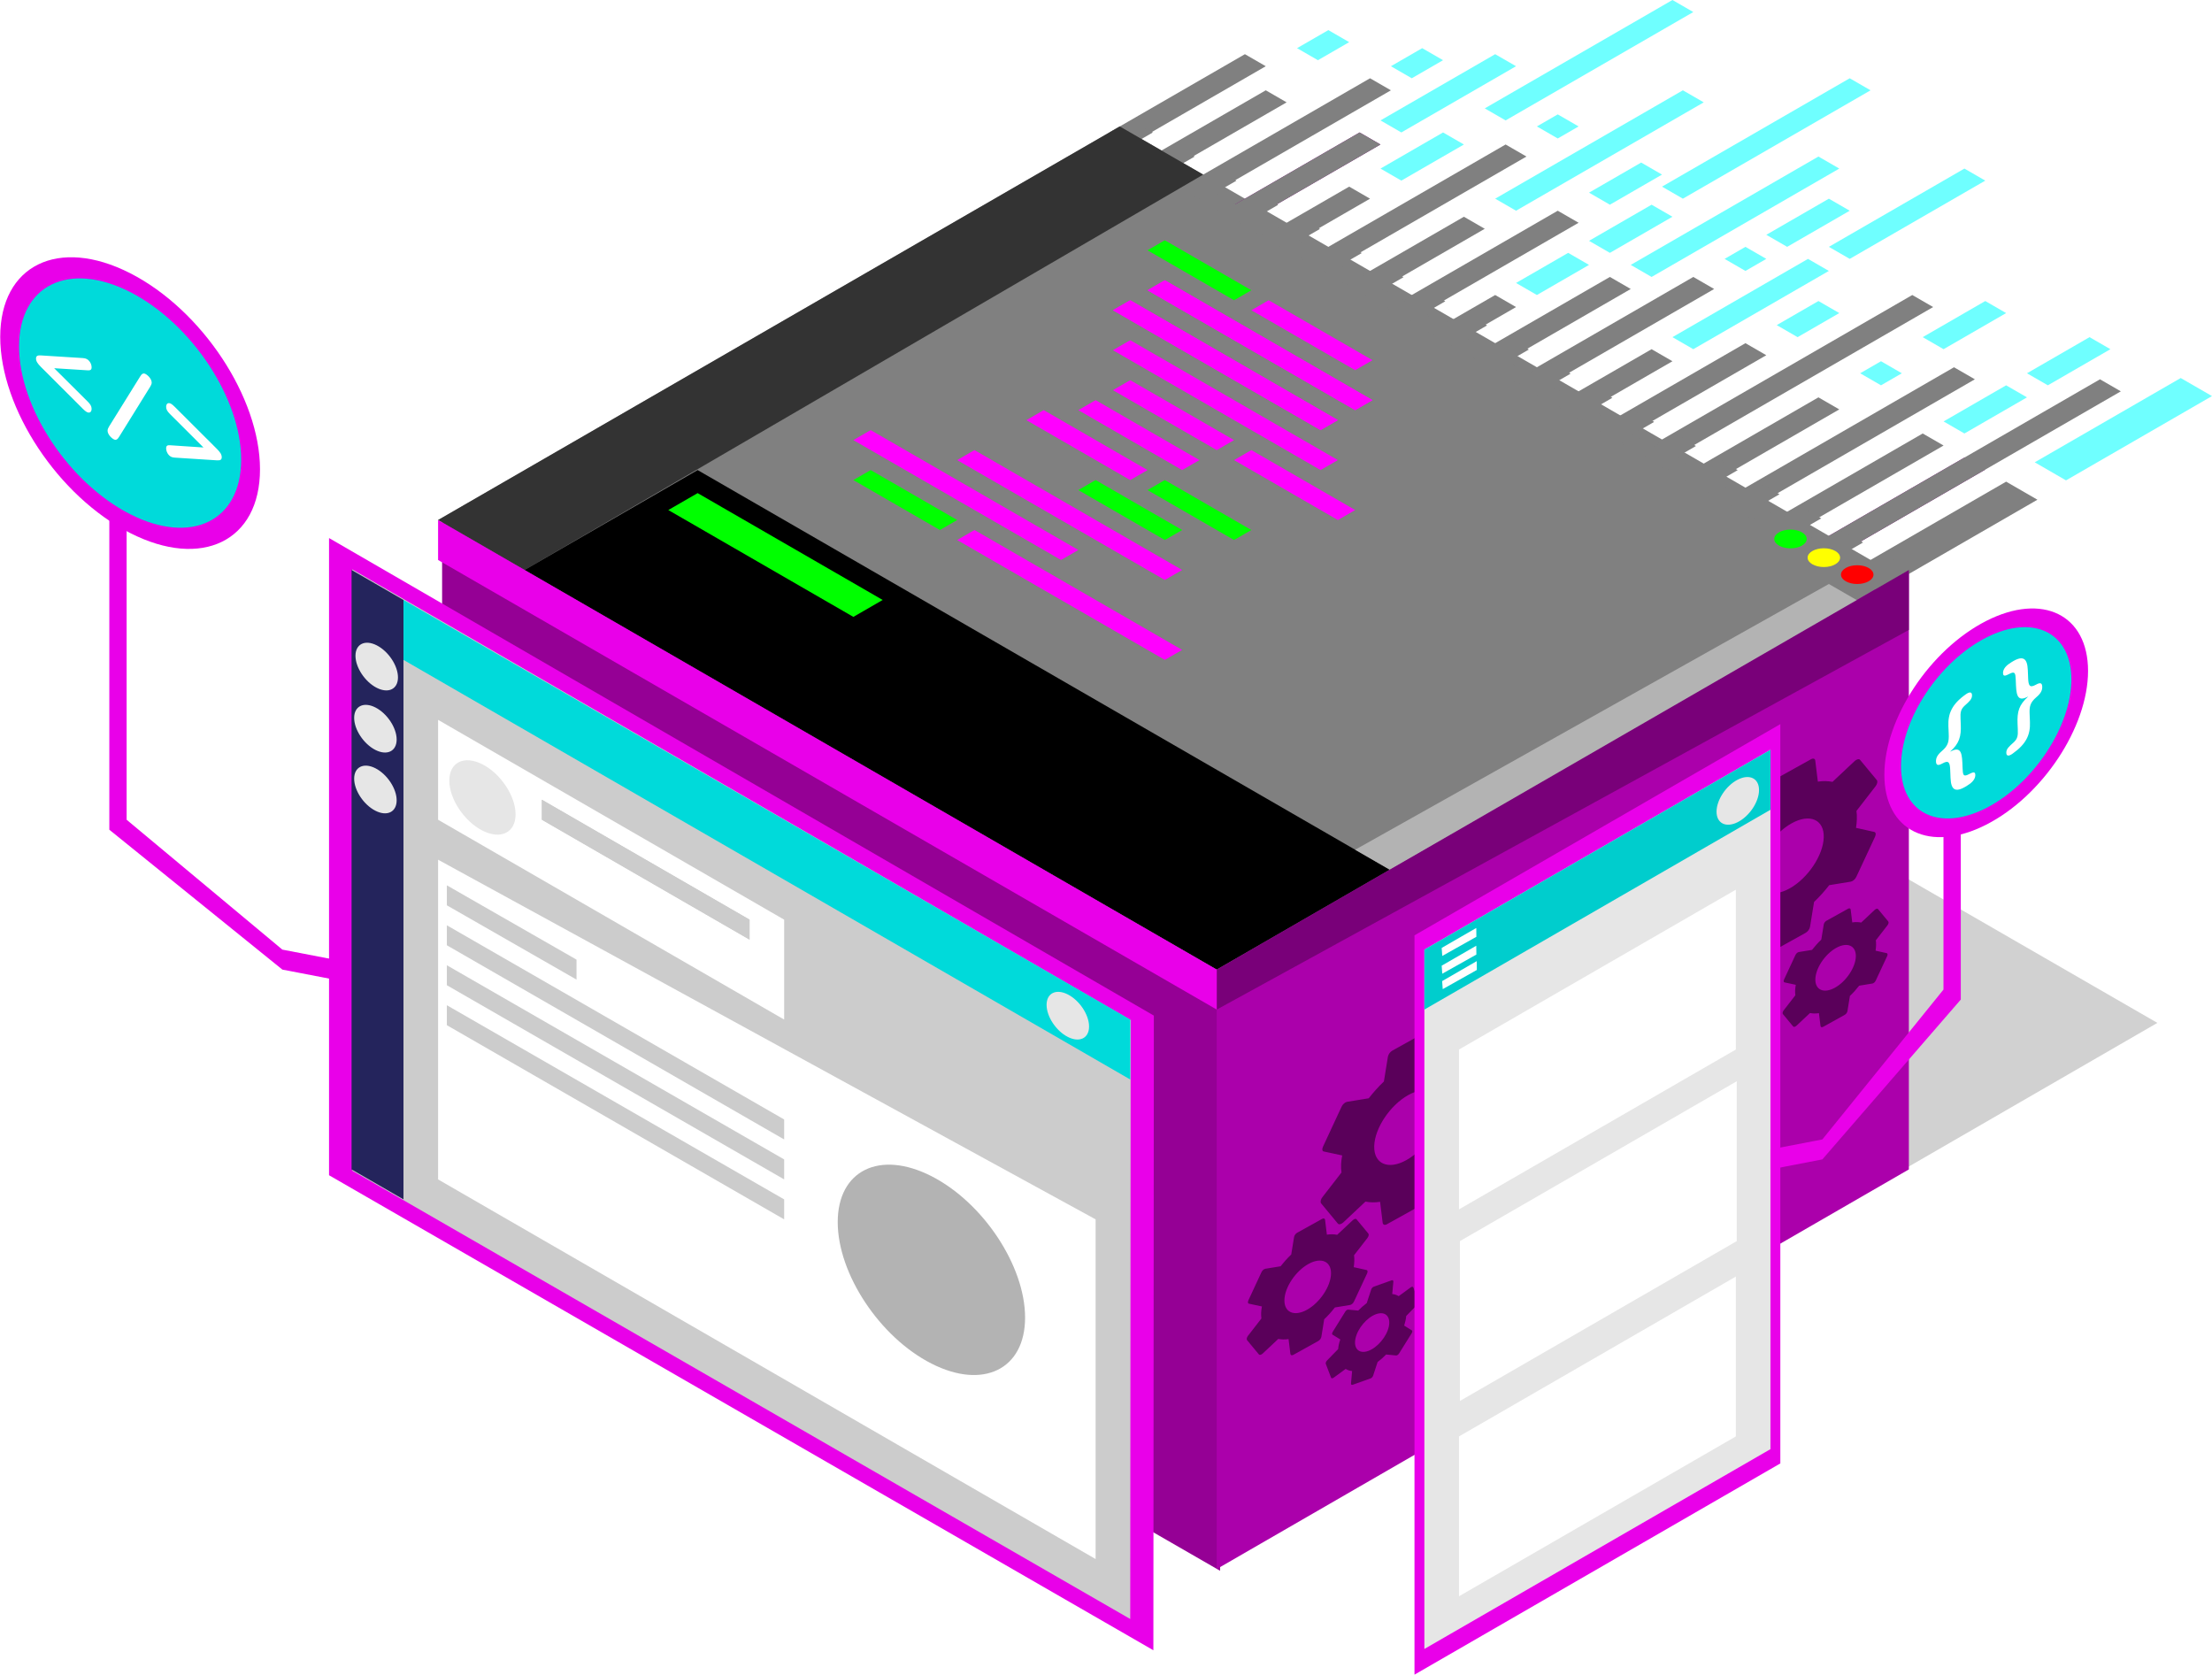 <?xml version="1.0" encoding="UTF-8" standalone="no"?>
<!-- Created with Inkscape (http://www.inkscape.org/) -->

<svg
   xmlns:dc="http://purl.org/dc/elements/1.1/"
   xmlns:cc="http://creativecommons.org/ns#"
   xmlns:rdf="http://www.w3.org/1999/02/22-rdf-syntax-ns#"
   xmlns:svg="http://www.w3.org/2000/svg"
   xmlns="http://www.w3.org/2000/svg"
   xmlns:sodipodi="http://sodipodi.sourceforge.net/DTD/sodipodi-0.dtd"
   xmlns:inkscape="http://www.inkscape.org/namespaces/inkscape"
   inkscape:version="0.92.3 (2405546, 2018-03-11)"
   sodipodi:docname="titantron-infographic.svg"
   id="svg8"
   version="1.1"
   viewBox="0 0 183.711 139.077"
   height="525.646"
   width="694.341">
  <sodipodi:namedview
     inkscape:showpageshadow="false"
     inkscape:window-maximized="1"
     inkscape:window-y="27"
     inkscape:window-x="0"
     inkscape:window-height="845"
     inkscape:window-width="1440"
     units="px"
     showguides="false"
     inkscape:snap-global="true"
     showborder="true"
     showgrid="true"
     inkscape:current-layer="layer1"
     inkscape:document-units="px"
     inkscape:cy="348.91018"
     inkscape:cx="408.24488"
     inkscape:zoom="1.4142136"
     inkscape:pageshadow="2"
     inkscape:pageopacity="0.0"
     borderopacity="1.0"
     bordercolor="#666666"
     pagecolor="#ffffff"
     id="base"
     inkscape:snap-to-guides="false" />
  <defs
     id="defs2" />
  <g
     inkscape:label="Layer 1"
     inkscape:groupmode="layer"
     id="layer1"
     transform="translate(135.712,-110.635)">
    <path
       style="fill:#800080;stroke:none;stroke-width:0.265px;stroke-linecap:butt;stroke-linejoin:miter;stroke-opacity:1"
       d="m 15.313,155.635 12.124,-7 1.732,1 -12.124,7 z"
       id="path2831"
       inkscape:connector-curvature="0"
       sodipodi:nodetypes="ccccc" />
    <path
       style="fill:#808080;fill-opacity:1;stroke:none;stroke-width:0.265px;stroke-linecap:butt;stroke-linejoin:miter;stroke-opacity:1"
       d="m -43.577,121.635 11.258,-6.5 1.732,1 -11.258,6.5 z"
       id="path2687"
       inkscape:connector-curvature="0" />
    <path
       sodipodi:nodetypes="ccccc"
       inkscape:connector-curvature="0"
       id="path859"
       d="m -98.994,153.913 64.65,37.429 -0.037,49.743 -64.612,-37.23 z"
       style="opacity:1;fill:#950095;fill-opacity:1;stroke:none;stroke-width:4.686;stroke-linecap:square;stroke-miterlimit:4;stroke-dasharray:none;stroke-opacity:1;paint-order:fill markers stroke" />
    <path
       sodipodi:nodetypes="ccccc"
       inkscape:connector-curvature="0"
       id="path985"
       d="m -108.384,155.32 68.502,39.659 -0.04,52.707 -68.463,-39.449 z"
       style="opacity:1;fill:#e900e9;fill-opacity:1;stroke:none;stroke-width:4.965;stroke-linecap:square;stroke-miterlimit:4;stroke-dasharray:none;stroke-opacity:1;paint-order:fill markers stroke" />
    <path
       style="opacity:1;fill:#cccccc;fill-opacity:1;stroke:none;stroke-width:4.686;stroke-linecap:square;stroke-miterlimit:4;stroke-dasharray:none;stroke-opacity:1;paint-order:fill markers stroke"
       d="m -106.457,157.918 64.65,37.429 -0.037,49.743 -64.612,-37.23 z"
       id="rect825"
       inkscape:connector-curvature="0"
       sodipodi:nodetypes="ccccc" />
    <path
       style="fill:#24245c;fill-opacity:1;stroke:none;stroke-width:0.439px;stroke-linecap:butt;stroke-linejoin:miter;stroke-opacity:1"
       d="m -102.202,160.46 v 49.782 l -4.311,-2.489 v -49.782 z"
       id="path828"
       inkscape:connector-curvature="0" />
    <path
       style="fill:#00dada;fill-opacity:1;stroke:none;stroke-width:0.439px;stroke-linecap:butt;stroke-linejoin:miter;stroke-opacity:1"
       d="m -102.202,160.46 60.357,34.847 v 4.978 l -60.357,-34.847 z"
       id="path830"
       inkscape:connector-curvature="0" />
    <path
       style="fill:#ffffff;stroke:none;stroke-width:0.439px;stroke-linecap:butt;stroke-linejoin:miter;stroke-opacity:1"
       d="m -99.328,170.417 v 8.297 l 28.742,16.594 v -8.297 z"
       id="path832"
       inkscape:connector-curvature="0" />
    <path
       style="fill:#ffffff;stroke:none;stroke-width:0.439px;stroke-linecap:butt;stroke-linejoin:miter;stroke-opacity:1"
       d="m -99.328,182.032 54.609,29.869 v 28.21 l -54.609,-31.528 z"
       id="path834"
       inkscape:connector-curvature="0" />
    <ellipse
       style="opacity:1;fill:#e6e6e6;fill-opacity:1;stroke:none;stroke-width:3.807;stroke-linecap:square;stroke-miterlimit:4;stroke-dasharray:none;stroke-opacity:1;paint-order:fill markers stroke"
       id="path836"
       cx="-117.199"
       cy="219.201"
       rx="1.98"
       ry="1.764"
       transform="matrix(0.891,0.454,0,1,0,0)" />
    <ellipse
       transform="matrix(0.891,0.454,0,1,0,0)"
       ry="1.764"
       rx="1.98"
       cy="224.416"
       cx="-117.322"
       id="ellipse838"
       style="opacity:1;fill:#e6e6e6;fill-opacity:1;stroke:none;stroke-width:3.807;stroke-linecap:square;stroke-miterlimit:4;stroke-dasharray:none;stroke-opacity:1;paint-order:fill markers stroke" />
    <ellipse
       style="opacity:1;fill:#e6e6e6;fill-opacity:1;stroke:none;stroke-width:3.807;stroke-linecap:square;stroke-miterlimit:4;stroke-dasharray:none;stroke-opacity:1;paint-order:fill markers stroke"
       id="ellipse840"
       cx="-117.322"
       cy="229.465"
       rx="1.98"
       ry="1.764"
       transform="matrix(0.891,0.454,0,1,0,0)" />
    <ellipse
       transform="matrix(0.891,0.454,0,1,0,0)"
       ry="2.752"
       rx="3.088"
       cy="225.597"
       cx="-107.345"
       id="ellipse842"
       style="opacity:1;fill:#e6e6e6;fill-opacity:1;stroke:none;stroke-width:5.938;stroke-linecap:square;stroke-miterlimit:4;stroke-dasharray:none;stroke-opacity:1;paint-order:fill markers stroke" />
    <path
       style="opacity:1;fill:#cccccc;fill-opacity:1;stroke:none;stroke-width:4.39;stroke-linecap:square;stroke-miterlimit:4;stroke-dasharray:none;stroke-opacity:1;paint-order:fill markers stroke"
       d="m -90.706,177.054 17.245,9.956 v 1.659 l -17.245,-9.956 z"
       id="rect854"
       inkscape:connector-curvature="0"
       sodipodi:nodetypes="ccccc" />
    <path
       sodipodi:nodetypes="ccccc"
       inkscape:connector-curvature="0"
       id="path857"
       d="m -98.6,184.16 10.769,6.17 v 1.659 l -10.769,-6.17 z"
       style="opacity:1;fill:#cccccc;fill-opacity:1;stroke:none;stroke-width:4.39;stroke-linecap:square;stroke-miterlimit:4;stroke-dasharray:none;stroke-opacity:1;paint-order:fill markers stroke" />
    <path
       style="fill:#000000;fill-opacity:0.181;stroke:none;stroke-width:0.269px;stroke-linecap:butt;stroke-linejoin:miter;stroke-opacity:1"
       d="M 22.776,207.538 43.461,195.584 22.508,183.496 Z"
       id="path4594"
       inkscape:connector-curvature="0" />
    <path
       style="fill:#808080;stroke:none;stroke-width:0.439px;stroke-linecap:butt;stroke-linejoin:miter;stroke-opacity:1"
       d="m -34.66,191.159 56.9,-32.524 -64.952,-37.5 -56.617,32.688 z"
       id="path861"
       inkscape:connector-curvature="0"
       sodipodi:nodetypes="ccccc" />
    <path
       style="fill:#ab00ab;fill-opacity:1;stroke:none;stroke-width:0.439px;stroke-linecap:butt;stroke-linejoin:miter;stroke-opacity:1"
       d="m 22.823,157.971 v 49.782 l -57.483,33.188 v -49.782 z"
       id="path863"
       inkscape:connector-curvature="0"
       sodipodi:nodetypes="ccccc" />
    <path
       style="fill:#5a005a;fill-opacity:1;stroke-width:0.459"
       id="path2636"
       d="m 20.058,189.587 c 0.023,-0.148 0.037,-0.295 0.041,-0.447 0.004,-0.147 -2.91e-4,-0.288 -0.019,-0.413 l 0.97,-1.252 c 0.086,-0.111 0.113,-0.248 0.065,-0.311 l -0.849,-1.025 c -0.053,-0.07 -0.169,-0.037 -0.272,0.052 l -1.129,1.061 c -0.228,-0.045 -0.471,-0.054 -0.743,-0.011 l -0.132,-1.072 c -0.015,-0.1 -0.106,-0.126 -0.218,-0.064 l -1.793,0.996 c -0.112,0.062 -0.203,0.19 -0.225,0.31 l -0.204,1.259 c -0.279,0.263 -0.536,0.555 -0.77,0.852 l -1.102,0.18 c -0.102,0.02 -0.219,0.122 -0.279,0.254 l -0.939,2.019 c -0.059,0.128 -0.044,0.236 0.047,0.249 l 0.925,0.198 c -0.028,0.151 -0.051,0.312 -0.055,0.455 -0.004,0.142 2.9e-4,0.288 0.019,0.413 l -0.97,1.252 c -0.086,0.111 -0.113,0.248 -0.065,0.311 l 0.849,1.025 c 0.053,0.07 0.169,0.037 0.272,-0.052 l 1.129,-1.061 c 0.228,0.045 0.471,0.054 0.743,0.011 l 0.132,1.072 c 0.02,0.097 0.106,0.126 0.218,0.064 l 1.793,-0.996 c 0.112,-0.062 0.208,-0.192 0.225,-0.31 l 0.204,-1.259 c 0.279,-0.263 0.535,-0.55 0.77,-0.852 l 1.102,-0.18 c 0.102,-0.02 0.219,-0.122 0.279,-0.254 l 0.943,-2.022 c 0.059,-0.132 0.039,-0.234 -0.047,-0.249 z m -3.371,3.073 c -0.924,0.514 -1.658,0.191 -1.63,-0.718 0.028,-0.909 0.807,-2.072 1.732,-2.586 0.924,-0.514 1.658,-0.191 1.63,0.718 -0.028,0.909 -0.807,2.072 -1.732,2.586 z"
       inkscape:connector-curvature="0" />
    <path
       style="fill:#5a005a;fill-opacity:1;stroke-width:0.751"
       inkscape:connector-curvature="0"
       d="m 18.435,179.388 c 0.037,-0.242 0.06,-0.484 0.068,-0.731 0.007,-0.24 -4.67e-4,-0.472 -0.032,-0.676 l 1.587,-2.048 c 0.141,-0.182 0.185,-0.406 0.106,-0.509 l -1.39,-1.678 c -0.087,-0.114 -0.276,-0.061 -0.446,0.085 l -1.848,1.736 c -0.373,-0.073 -0.771,-0.088 -1.216,-0.018 l -0.216,-1.754 c -0.025,-0.163 -0.174,-0.206 -0.357,-0.104 l -2.934,1.63 c -0.183,0.102 -0.332,0.31 -0.369,0.507 l -0.334,2.06 c -0.456,0.431 -0.877,0.908 -1.259,1.394 l -1.804,0.294 c -0.166,0.033 -0.359,0.2 -0.456,0.416 l -1.536,3.304 c -0.097,0.209 -0.072,0.387 0.078,0.407 l 1.514,0.325 c -0.045,0.246 -0.083,0.511 -0.091,0.744 -0.007,0.233 4.741e-4,0.472 0.032,0.676 l -1.587,2.048 c -0.141,0.182 -0.185,0.406 -0.106,0.509 l 1.39,1.678 c 0.087,0.114 0.276,0.061 0.446,-0.085 l 1.848,-1.736 c 0.373,0.073 0.771,0.088 1.216,0.018 l 0.216,1.754 c 0.033,0.159 0.174,0.206 0.357,0.104 l 2.934,-1.63 c 0.183,-0.102 0.34,-0.314 0.369,-0.507 l 0.334,-2.06 c 0.456,-0.431 0.876,-0.9 1.259,-1.394 l 1.804,-0.294 c 0.166,-0.033 0.359,-0.2 0.456,-0.416 l 1.544,-3.308 c 0.097,-0.216 0.064,-0.383 -0.078,-0.407 z m -5.516,5.029 c -1.513,0.841 -2.713,0.312 -2.667,-1.175 0.046,-1.487 1.321,-3.391 2.834,-4.232 1.513,-0.841 2.713,-0.312 2.667,1.175 -0.046,1.487 -1.321,3.391 -2.834,4.232 z"
       id="path2634" />
    <path
       id="path2"
       d="m -33.765,204.123 18.336,-10.19 -0.555,18.022 -18.336,10.19 z"
       inkscape:connector-curvature="0"
       style="fill:none;stroke-width:0.751" />
    <path
       id="path4"
       d="m -13.397,201.953 c 0.037,-0.242 0.06,-0.484 0.068,-0.731 0.007,-0.24 -4.67e-4,-0.472 -0.032,-0.676 l 1.587,-2.048 c 0.141,-0.182 0.185,-0.406 0.106,-0.509 l -1.39,-1.678 c -0.087,-0.114 -0.276,-0.061 -0.446,0.085 l -1.848,1.736 c -0.373,-0.073 -0.771,-0.088 -1.216,-0.018 l -0.216,-1.754 c -0.025,-0.163 -0.174,-0.206 -0.357,-0.104 l -2.934,1.63 c -0.183,0.102 -0.332,0.31 -0.369,0.507 l -0.334,2.06 c -0.456,0.431 -0.877,0.908 -1.259,1.394 l -1.804,0.294 c -0.166,0.033 -0.359,0.2 -0.456,0.416 l -1.536,3.304 c -0.097,0.209 -0.072,0.387 0.078,0.407 l 1.514,0.325 c -0.045,0.246 -0.083,0.511 -0.091,0.744 -0.007,0.233 4.75e-4,0.472 0.032,0.676 l -1.587,2.048 c -0.141,0.182 -0.185,0.406 -0.106,0.509 l 1.39,1.678 c 0.087,0.114 0.276,0.061 0.446,-0.085 l 1.848,-1.736 c 0.373,0.073 0.771,0.088 1.216,0.018 l 0.216,1.754 c 0.033,0.159 0.174,0.206 0.357,0.104 l 2.934,-1.63 c 0.183,-0.102 0.34,-0.314 0.369,-0.507 l 0.334,-2.06 c 0.456,-0.431 0.876,-0.9 1.259,-1.394 l 1.804,-0.294 c 0.166,-0.033 0.359,-0.2 0.456,-0.416 l 1.544,-3.308 c 0.097,-0.216 0.064,-0.383 -0.078,-0.407 z m -5.516,5.029 c -1.513,0.841 -2.713,0.312 -2.667,-1.175 0.046,-1.487 1.321,-3.391 2.834,-4.232 1.513,-0.841 2.713,-0.312 2.667,1.175 -0.046,1.487 -1.321,3.391 -2.834,4.232 z"
       inkscape:connector-curvature="0"
       style="fill:#5a005a;fill-opacity:1;stroke-width:0.751" />
    <path
       style="fill:none;stroke-width:0.528"
       inkscape:connector-curvature="0"
       d="m -39.401,218.514 12.897,-7.168 -0.391,12.676 -12.897,7.168 z"
       id="path821" />
    <path
       inkscape:connector-curvature="0"
       d="m -23.282,215.872 c 0.026,-0.17 0.042,-0.34 0.048,-0.514 0.005,-0.169 -3.34e-4,-0.332 -0.022,-0.476 l 1.117,-1.441 c 0.099,-0.128 0.13,-0.285 0.074,-0.358 l -0.978,-1.18 c -0.061,-0.08 -0.194,-0.043 -0.313,0.06 l -1.3,1.221 c -0.263,-0.051 -0.542,-0.062 -0.855,-0.013 l -0.152,-1.234 c -0.018,-0.115 -0.122,-0.145 -0.251,-0.073 l -2.064,1.147 c -0.129,0.072 -0.234,0.218 -0.259,0.357 l -0.235,1.449 c -0.321,0.303 -0.617,0.639 -0.886,0.98 l -1.269,0.207 c -0.117,0.024 -0.253,0.14 -0.321,0.292 l -1.08,2.324 c -0.068,0.147 -0.051,0.272 0.055,0.286 l 1.065,0.228 c -0.032,0.173 -0.059,0.36 -0.064,0.523 -0.005,0.164 3.34e-4,0.332 0.022,0.476 l -1.117,1.441 c -0.099,0.128 -0.13,0.285 -0.074,0.358 l 0.978,1.18 c 0.061,0.08 0.194,0.043 0.313,-0.06 l 1.3,-1.221 c 0.263,0.051 0.542,0.062 0.855,0.013 l 0.152,1.234 c 0.023,0.112 0.122,0.145 0.251,0.073 l 2.064,-1.147 c 0.129,-0.072 0.239,-0.221 0.259,-0.357 l 0.235,-1.449 c 0.321,-0.303 0.616,-0.633 0.886,-0.98 l 1.269,-0.207 c 0.117,-0.024 0.253,-0.14 0.321,-0.292 l 1.086,-2.327 c 0.068,-0.152 0.045,-0.269 -0.055,-0.286 z m -3.88,3.537 c -1.064,0.591 -1.908,0.22 -1.876,-0.826 0.032,-1.046 0.929,-2.385 1.993,-2.977 1.064,-0.591 1.908,-0.22 1.876,0.826 -0.032,1.046 -0.929,2.385 -1.993,2.977 z"
       id="path823"
       style="fill:#5a005a;fill-opacity:1;stroke-width:0.528" />
    <path
       id="path827"
       d="m -22.183,209.258 9.228,-3.289 -2.186,10.185 -9.228,3.289 z"
       inkscape:connector-curvature="0"
       style="fill:none;stroke-width:0.388" />
    <path
       id="path829"
       d="m -19.092,220.722 c 0.043,-0.133 0.079,-0.267 0.109,-0.407 0.029,-0.136 0.051,-0.269 0.059,-0.389 l 0.924,-0.949 c 0.082,-0.084 0.126,-0.206 0.102,-0.275 l -0.436,-1.146 c -0.026,-0.077 -0.116,-0.072 -0.207,-0.013 l -1.006,0.735 c -0.158,-0.093 -0.332,-0.156 -0.537,-0.177 l 0.093,-1.029 c 0.006,-0.096 -0.055,-0.141 -0.147,-0.108 l -1.476,0.526 c -0.092,0.033 -0.181,0.131 -0.218,0.238 l -0.37,1.127 c -0.249,0.183 -0.486,0.397 -0.708,0.621 l -0.832,-0.08 c -0.077,-0.004 -0.181,0.064 -0.247,0.174 l -1.037,1.671 c -0.065,0.106 -0.074,0.21 -0.009,0.242 l 0.637,0.392 c -0.047,0.134 -0.092,0.28 -0.12,0.411 -0.028,0.132 -0.051,0.269 -0.059,0.389 l -0.924,0.949 c -0.082,0.084 -0.126,0.206 -0.102,0.275 l 0.436,1.146 c 0.026,0.077 0.116,0.072 0.207,0.013 l 1.006,-0.735 c 0.158,0.093 0.332,0.156 0.537,0.177 l -0.093,1.029 c -0.003,0.095 0.055,0.141 0.147,0.108 l 1.476,-0.526 c 0.092,-0.033 0.185,-0.132 0.218,-0.238 l 0.37,-1.127 c 0.249,-0.183 0.485,-0.392 0.708,-0.621 l 0.832,0.08 c 0.077,0.004 0.181,-0.064 0.247,-0.174 l 1.041,-1.672 c 0.066,-0.11 0.07,-0.209 0.009,-0.242 z m -2.988,2.107 c -0.761,0.271 -1.237,-0.194 -1.056,-1.034 0.18,-0.84 0.951,-1.75 1.712,-2.021 0.761,-0.271 1.237,0.194 1.056,1.034 -0.18,0.84 -0.951,1.75 -1.712,2.021 z"
       inkscape:connector-curvature="0"
       style="fill:#5a005a;fill-opacity:1;stroke-width:0.388" />
    <path
       sodipodi:nodetypes="ccccc"
       inkscape:connector-curvature="0"
       id="path971"
       d="m -18.236,188.314 30.384,-17.542 2e-6,61.398 -30.384,17.542 z"
       style="fill:#e900e9;fill-opacity:1;stroke:none;stroke-width:0.464px;stroke-linecap:butt;stroke-linejoin:miter;stroke-opacity:1" />
    <path
       style="fill:#e6e6e6;stroke:none;stroke-width:0.439px;stroke-linecap:butt;stroke-linejoin:miter;stroke-opacity:1"
       d="m -17.415,189.5 28.742,-16.594 10e-7,58.079 -28.742,16.594 z"
       id="path865"
       inkscape:connector-curvature="0"
       sodipodi:nodetypes="ccccc" />
    <path
       sodipodi:nodetypes="ccccc"
       inkscape:connector-curvature="0"
       id="path869"
       d="m -90.706,177.054 17.245,9.956 v 1.659 l -17.245,-9.956 z"
       style="opacity:1;fill:#cccccc;fill-opacity:1;stroke:none;stroke-width:4.39;stroke-linecap:square;stroke-miterlimit:4;stroke-dasharray:none;stroke-opacity:1;paint-order:fill markers stroke" />
    <path
       style="opacity:1;fill:#cccccc;fill-opacity:1;stroke:none;stroke-width:4.39;stroke-linecap:square;stroke-miterlimit:4;stroke-dasharray:none;stroke-opacity:1;paint-order:fill markers stroke"
       d="m -98.6,187.479 28.014,16.126 v 1.659 l -28.014,-16.126 z"
       id="path871"
       inkscape:connector-curvature="0"
       sodipodi:nodetypes="ccccc" />
    <path
       sodipodi:nodetypes="ccccc"
       inkscape:connector-curvature="0"
       id="path873"
       d="m -98.6,190.797 28.014,16.126 v 1.659 l -28.014,-16.126 z"
       style="opacity:1;fill:#cccccc;fill-opacity:1;stroke:none;stroke-width:4.39;stroke-linecap:square;stroke-miterlimit:4;stroke-dasharray:none;stroke-opacity:1;paint-order:fill markers stroke" />
    <path
       style="opacity:1;fill:#cccccc;fill-opacity:1;stroke:none;stroke-width:4.39;stroke-linecap:square;stroke-miterlimit:4;stroke-dasharray:none;stroke-opacity:1;paint-order:fill markers stroke"
       d="m -98.6,194.116 28.014,16.126 v 1.659 l -28.014,-16.126 z"
       id="path875"
       inkscape:connector-curvature="0"
       sodipodi:nodetypes="ccccc" />
    <ellipse
       transform="matrix(0.891,0.454,0,1,0,0)"
       ry="1.764"
       rx="1.98"
       cy="218.948"
       cx="-52.78"
       id="ellipse877"
       style="opacity:1;fill:#e6e6e6;fill-opacity:1;stroke:none;stroke-width:3.807;stroke-linecap:square;stroke-miterlimit:4;stroke-dasharray:none;stroke-opacity:1;paint-order:fill markers stroke" />
    <ellipse
       style="opacity:1;fill:#b3b3b3;fill-opacity:1;stroke:none;stroke-width:16.79;stroke-linecap:square;stroke-miterlimit:4;stroke-dasharray:none;stroke-opacity:1;paint-order:fill markers stroke"
       id="ellipse879"
       cx="-65.496"
       cy="245.829"
       rx="8.732"
       ry="7.782"
       transform="matrix(0.891,0.454,0,1,0,0)" />
    <path
       style="fill:#00cdcd;fill-opacity:1;stroke:none;stroke-width:0.439px;stroke-linecap:butt;stroke-linejoin:miter;stroke-opacity:1"
       d="m -17.415,189.5 28.742,-16.594 v 4.978 l -28.742,16.594 z"
       id="path881"
       inkscape:connector-curvature="0" />
    <path
       style="fill:#ffffff;stroke:none;stroke-width:0.439px;stroke-linecap:butt;stroke-linejoin:miter;stroke-opacity:1"
       d="M -14.54,197.797 8.453,184.522 v 13.275 L -14.54,211.072 Z"
       id="path883"
       inkscape:connector-curvature="0" />
    <path
       style="fill:#ffffff;stroke:none;stroke-width:0.439px;stroke-linecap:butt;stroke-linejoin:miter;stroke-opacity:1"
       d="m -15.978,190.834 2.874,-1.659 v 0 l 0.008,0.734 -2.833,1.591 z"
       id="path889"
       inkscape:connector-curvature="0" />
    <path
       inkscape:connector-curvature="0"
       id="path891"
       d="m -15.978,189.359 2.874,-1.659 v 0 l 0.008,0.734 -2.833,1.591 z"
       style="fill:#ffffff;stroke:none;stroke-width:0.439px;stroke-linecap:butt;stroke-linejoin:miter;stroke-opacity:1" />
    <path
       style="fill:#ffffff;stroke:none;stroke-width:0.439px;stroke-linecap:butt;stroke-linejoin:miter;stroke-opacity:1"
       d="m -15.939,192.114 2.874,-1.659 v 0 l 0.008,0.734 -2.833,1.591 z"
       id="path893"
       inkscape:connector-curvature="0" />
    <ellipse
       transform="matrix(-0.891,0.454,0,1,0,0)"
       ry="1.764"
       rx="1.98"
       cy="181.535"
       cx="-9.668"
       id="ellipse897"
       style="opacity:1;fill:#e6e6e6;fill-opacity:1;stroke:none;stroke-width:3.807;stroke-linecap:square;stroke-miterlimit:4;stroke-dasharray:none;stroke-opacity:1;paint-order:fill markers stroke" />
    <path
       inkscape:connector-curvature="0"
       id="path899"
       d="M -14.463,213.707 8.53,200.432 v 13.275 l -22.993,13.275 z"
       style="fill:#ffffff;stroke:none;stroke-width:0.439px;stroke-linecap:butt;stroke-linejoin:miter;stroke-opacity:1" />
    <path
       style="fill:#ffffff;stroke:none;stroke-width:0.439px;stroke-linecap:butt;stroke-linejoin:miter;stroke-opacity:1"
       d="M -14.54,229.929 8.453,216.653 v 13.275 l -22.993,13.275 z"
       id="path901"
       inkscape:connector-curvature="0" />
    <path
       style="fill:#808080;fill-opacity:1;stroke:none;stroke-width:0.265px;stroke-linecap:butt;stroke-linejoin:miter;stroke-opacity:1"
       d="m -40.113,123.635 9.526,-5.5 1.732,1 -9.526,5.5 z"
       id="path2691"
       inkscape:connector-curvature="0"
       sodipodi:nodetypes="ccccc" />
    <path
       sodipodi:nodetypes="ccccc"
       inkscape:connector-curvature="0"
       id="path2695"
       d="m -36.649,125.635 14.722,-8.5 1.732,1 -14.722,8.5 z"
       style="fill:#808080;fill-opacity:1;stroke:none;stroke-width:0.265px;stroke-linecap:butt;stroke-linejoin:miter;stroke-opacity:1" />
    <path
       sodipodi:nodetypes="ccccc"
       inkscape:connector-curvature="0"
       id="path2705"
       d="m -33.185,127.635 10.392,-6 1.732,1 -10.392,6 z"
       style="fill:#800080;stroke:none;stroke-width:0.265px;stroke-linecap:butt;stroke-linejoin:miter;stroke-opacity:1" />
    <path
       sodipodi:nodetypes="ccccc"
       inkscape:connector-curvature="0"
       id="path2713"
       d="m -29.721,129.635 6.062,-3.5 1.732,1 -6.062,3.5 z"
       style="fill:#808080;fill-opacity:1;stroke:none;stroke-width:0.265px;stroke-linecap:butt;stroke-linejoin:miter;stroke-opacity:1" />
    <path
       sodipodi:nodetypes="ccccc"
       inkscape:connector-curvature="0"
       id="path2719"
       d="m -26.256,131.635 15.588,-9 1.732,1 -15.588,9 z"
       style="fill:#808080;fill-opacity:1;stroke:none;stroke-width:0.265px;stroke-linecap:butt;stroke-linejoin:miter;stroke-opacity:1" />
    <path
       style="fill:#808080;fill-opacity:1;stroke:none;stroke-width:0.265px;stroke-linecap:butt;stroke-linejoin:miter;stroke-opacity:1"
       d="m -22.792,133.635 8.66,-5 1.732,1 -8.66,5 z"
       id="path2723"
       inkscape:connector-curvature="0"
       sodipodi:nodetypes="ccccc" />
    <path
       style="fill:#808080;fill-opacity:1;stroke:none;stroke-width:0.265px;stroke-linecap:butt;stroke-linejoin:miter;stroke-opacity:1"
       d="m -19.328,135.635 12.99,-7.5 1.732,1 -12.99,7.5 z"
       id="path2727"
       inkscape:connector-curvature="0"
       sodipodi:nodetypes="ccccc" />
    <path
       sodipodi:nodetypes="ccccc"
       inkscape:connector-curvature="0"
       id="path2731"
       d="m -15.864,137.635 4.33,-2.5 1.732,1 -4.33,2.5 z"
       style="fill:#808080;fill-opacity:1;stroke:none;stroke-width:0.265px;stroke-linecap:butt;stroke-linejoin:miter;stroke-opacity:1" />
    <path
       sodipodi:nodetypes="ccccc"
       inkscape:connector-curvature="0"
       id="path2735"
       d="m -12.4,139.635 10.392,-6 1.732,1 -10.392,6 z"
       style="fill:#808080;fill-opacity:1;stroke:none;stroke-width:0.265px;stroke-linecap:butt;stroke-linejoin:miter;stroke-opacity:1" />
    <path
       style="fill:#808080;fill-opacity:1;stroke:none;stroke-width:0.265px;stroke-linecap:butt;stroke-linejoin:miter;stroke-opacity:1"
       d="m -8.936,141.635 13.856,-8 1.732,1 -13.856,8 z"
       id="path2739"
       inkscape:connector-curvature="0"
       sodipodi:nodetypes="ccccc" />
    <path
       style="fill:#808080;fill-opacity:1;stroke:none;stroke-width:0.265px;stroke-linecap:butt;stroke-linejoin:miter;stroke-opacity:1"
       d="m -5.472,143.635 6.928,-4 1.732,1 -6.928,4 z"
       id="path2743"
       inkscape:connector-curvature="0"
       sodipodi:nodetypes="ccccc" />
    <path
       sodipodi:nodetypes="ccccc"
       inkscape:connector-curvature="0"
       id="path2747"
       d="m -2.008,145.635 11.258,-6.5 1.732,1 -11.258,6.5 z"
       style="fill:#808080;fill-opacity:1;stroke:none;stroke-width:0.265px;stroke-linecap:butt;stroke-linejoin:miter;stroke-opacity:1" />
    <path
       sodipodi:nodetypes="ccccc"
       inkscape:connector-curvature="0"
       id="path2751"
       d="m 1.456,147.635 21.651,-12.5 1.732,1 -21.651,12.5 z"
       style="fill:#808080;fill-opacity:1;stroke:none;stroke-width:0.265px;stroke-linecap:butt;stroke-linejoin:miter;stroke-opacity:1" />
    <path
       style="fill:#808080;fill-opacity:1;stroke:none;stroke-width:0.265px;stroke-linecap:butt;stroke-linejoin:miter;stroke-opacity:1"
       d="m 4.92,149.635 10.392,-6 1.732,1 -10.392,6 z"
       id="path2755"
       inkscape:connector-curvature="0"
       sodipodi:nodetypes="ccccc" />
    <path
       style="fill:#808080;fill-opacity:1;stroke:none;stroke-width:0.265px;stroke-linecap:butt;stroke-linejoin:miter;stroke-opacity:1"
       d="m 8.385,151.635 18.187,-10.5 1.732,1 -18.187,10.5 z"
       id="path2759"
       inkscape:connector-curvature="0"
       sodipodi:nodetypes="ccccc" />
    <path
       sodipodi:nodetypes="ccccc"
       inkscape:connector-curvature="0"
       id="path2767"
       d="m 15.313,155.635 23.383,-13.5 1.732,1 -23.383,13.5 z"
       style="fill:#808080;fill-opacity:1;stroke:none;stroke-width:0.265px;stroke-linecap:butt;stroke-linejoin:miter;stroke-opacity:1" />
    <path
       style="fill:#808080;fill-opacity:1;stroke:none;stroke-width:0.265px;stroke-linecap:butt;stroke-linejoin:miter;stroke-opacity:1"
       d="m 18.777,157.635 12.124,-7 2.598,1.5 -12.124,7 z"
       id="path2771"
       inkscape:connector-curvature="0"
       sodipodi:nodetypes="ccccc" />
    <path
       style="fill:#808080;fill-opacity:1;stroke:none;stroke-width:0.265px;stroke-linecap:butt;stroke-linejoin:miter;stroke-opacity:1"
       d="m -33.185,127.635 10.392,-6 1.732,1 -10.392,6 z"
       id="path2709"
       inkscape:connector-curvature="0"
       sodipodi:nodetypes="ccccc" />
    <path
       sodipodi:nodetypes="ccccc"
       inkscape:connector-curvature="0"
       id="path2763"
       d="m 11.849,153.635 12.124,-7 1.732,1 -12.124,7 z"
       style="fill:#808080;fill-opacity:1;stroke:none;stroke-width:0.265px;stroke-linecap:butt;stroke-linejoin:miter;stroke-opacity:1" />
    <path
       style="opacity:1;fill:#808080;fill-opacity:1;stroke:none;stroke-width:1.659px;stroke-linecap:butt;stroke-linejoin:miter;stroke-opacity:1"
       d="m 350.229,-5.16 -10.863,6.273 244.416,141.113 10.863,-6.271 -8.748,-5.051 -6.547,3.779 -6.545,-3.779 6.547,-3.779 -6.547,-3.779 -6.547,3.779 -6.547,-3.781 6.545,-3.779 -6.545,-3.779 -6.545,3.779 -6.547,-3.779 6.545,-3.779 -6.547,-3.779 -6.545,3.779 -6.547,-3.779 6.547,-3.779 -6.547,-3.779 -6.545,3.779 -6.547,-3.779 6.547,-3.779 -6.547,-3.779 -6.547,3.779 -6.545,-3.781 6.545,-3.779 -6.547,-3.779 -6.545,3.779 -6.547,-3.779 6.545,-3.779 -6.547,-3.779 -6.545,3.779 -6.545,-3.779 6.545,-3.779 -6.547,-3.779 -6.545,3.779 -6.547,-3.779 6.547,-3.779 -6.547,-3.779 -6.547,3.779 -6.545,-3.781 6.545,-3.779 -6.547,-3.779 -6.545,3.779 -6.547,-3.779 6.547,-3.779 -6.547,-3.779 -6.545,3.779 -6.547,-3.779 6.547,-3.779 -6.547,-3.779 -6.547,3.779 -6.547,-3.779 6.547,-3.779 -6.545,-3.779 -6.547,3.779 -6.547,-3.779 6.547,-3.779 -6.549,-3.781 -6.545,3.779 -6.545,-3.779 6.545,-3.779 -6.547,-3.779 -6.545,3.779 -6.547,-3.779 6.547,-3.779 -6.547,-3.779 -6.547,3.779 -6.545,-3.779 6.545,-3.779 -6.545,-3.779 -6.547,3.779 -6.547,-3.779 6.547,-3.779 z"
       id="path903"
       transform="matrix(0.265,0,0,0.265,-134.51,122)"
       inkscape:connector-curvature="0" />
    <ellipse
       style="opacity:1;fill:#ff0000;fill-opacity:1;stroke:none;stroke-width:2.748;stroke-linecap:square;stroke-miterlimit:4;stroke-dasharray:none;stroke-opacity:1;paint-order:fill markers stroke"
       id="path905"
       cx="18.534"
       cy="158.356"
       rx="1.349"
       ry="0.779" />
    <ellipse
       ry="0.779"
       rx="1.349"
       cy="156.947"
       cx="15.762"
       id="ellipse907"
       style="opacity:1;fill:#ffff00;fill-opacity:1;stroke:none;stroke-width:2.748;stroke-linecap:square;stroke-miterlimit:4;stroke-dasharray:none;stroke-opacity:1;paint-order:fill markers stroke" />
    <ellipse
       style="opacity:1;fill:#00ff00;fill-opacity:1;stroke:none;stroke-width:2.748;stroke-linecap:square;stroke-miterlimit:4;stroke-dasharray:none;stroke-opacity:1;paint-order:fill markers stroke"
       id="ellipse909"
       cx="12.991"
       cy="155.395"
       rx="1.349"
       ry="0.779" />
    <path
       style="fill:#333333;stroke:none;stroke-width:0.439px;stroke-linecap:butt;stroke-linejoin:miter;stroke-opacity:1"
       d="m -35.783,125.135 -56.36,32.836 -7.185,-4.148 56.617,-32.688 z"
       id="path911"
       inkscape:connector-curvature="0"
       sodipodi:nodetypes="ccccc" />
    <path
       style="fill:#000000;stroke:none;stroke-width:0.439px;stroke-linecap:butt;stroke-linejoin:miter;stroke-opacity:1"
       d="m -77.772,149.674 57.483,33.188 -14.371,8.297 -57.483,-33.188 z"
       id="path913"
       inkscape:connector-curvature="0" />
    <path
       style="fill:#00ff00;stroke:#000000;stroke-width:0.439px;stroke-linecap:butt;stroke-linejoin:miter;stroke-opacity:1"
       d="m -77.772,151.334 -2.874,1.659 15.808,9.127 2.874,-1.659 z"
       id="path915"
       inkscape:connector-curvature="0" />
    <path
       style="fill:#00ff00;stroke:none;stroke-width:0.439px;stroke-linecap:butt;stroke-linejoin:miter;stroke-opacity:1"
       d="m -38.971,130.591 7.185,4.148 -1.437,0.83 -7.185,-4.148 z"
       id="path917"
       inkscape:connector-curvature="0" />
    <path
       style="fill:#ff00ff;stroke:none;stroke-width:0.439px;stroke-linecap:butt;stroke-linejoin:miter;stroke-opacity:1"
       d="m -31.785,136.399 8.622,4.978 1.437,-0.83 -8.622,-4.978 z"
       id="path919"
       inkscape:connector-curvature="0" />
    <path
       inkscape:connector-curvature="0"
       id="path921"
       d="m -40.408,134.74 17.245,9.956 1.437,-0.83 -17.245,-9.956 z"
       style="fill:#ff00ff;stroke:none;stroke-width:0.439px;stroke-linecap:butt;stroke-linejoin:miter;stroke-opacity:1"
       sodipodi:nodetypes="ccccc" />
    <path
       sodipodi:nodetypes="ccccc"
       style="fill:#ff00ff;stroke:none;stroke-width:0.439px;stroke-linecap:butt;stroke-linejoin:miter;stroke-opacity:1"
       d="m -40.408,134.74 17.245,9.956 1.437,-0.83 -17.245,-9.956 z"
       id="path923"
       inkscape:connector-curvature="0" />
    <path
       inkscape:connector-curvature="0"
       id="path925"
       d="m -43.282,136.399 17.245,9.956 1.437,-0.83 -17.245,-9.956 z"
       style="fill:#ff00ff;stroke:none;stroke-width:0.439px;stroke-linecap:butt;stroke-linejoin:miter;stroke-opacity:1"
       sodipodi:nodetypes="ccccc" />
    <path
       sodipodi:nodetypes="ccccc"
       style="fill:#ff00ff;stroke:none;stroke-width:0.439px;stroke-linecap:butt;stroke-linejoin:miter;stroke-opacity:1"
       d="m -43.282,139.718 17.245,9.956 1.437,-0.83 -17.245,-9.956 z"
       id="path927"
       inkscape:connector-curvature="0" />
    <path
       sodipodi:nodetypes="ccccc"
       style="fill:#ff00ff;stroke:none;stroke-width:0.439px;stroke-linecap:butt;stroke-linejoin:miter;stroke-opacity:1"
       d="m -43.282,136.399 17.245,9.956 1.437,-0.83 -17.245,-9.956 z"
       id="path929"
       inkscape:connector-curvature="0" />
    <path
       inkscape:connector-curvature="0"
       id="path931"
       d="m -43.282,143.037 8.622,4.978 1.437,-0.83 -8.622,-4.978 z"
       style="fill:#ff00ff;stroke:none;stroke-width:0.439px;stroke-linecap:butt;stroke-linejoin:miter;stroke-opacity:1" />
    <path
       style="fill:#ff00ff;stroke:none;stroke-width:0.439px;stroke-linecap:butt;stroke-linejoin:miter;stroke-opacity:1"
       d="m -33.222,148.845 8.622,4.978 1.437,-0.83 -8.622,-4.978 z"
       id="path933"
       inkscape:connector-curvature="0" />
    <path
       style="fill:#ff00ff;stroke:none;stroke-width:0.439px;stroke-linecap:butt;stroke-linejoin:miter;stroke-opacity:1"
       d="m -46.156,144.696 8.622,4.978 1.437,-0.83 -8.622,-4.978 z"
       id="path935"
       inkscape:connector-curvature="0" />
    <path
       inkscape:connector-curvature="0"
       id="path937"
       d="m -50.467,145.526 8.622,4.978 1.437,-0.83 -8.622,-4.978 z"
       style="fill:#ff00ff;stroke:none;stroke-width:0.439px;stroke-linecap:butt;stroke-linejoin:miter;stroke-opacity:1" />
    <path
       inkscape:connector-curvature="0"
       id="path939"
       d="m -38.971,150.504 7.185,4.148 -1.437,0.83 -7.185,-4.148 z"
       style="fill:#00ff00;stroke:none;stroke-width:0.439px;stroke-linecap:butt;stroke-linejoin:miter;stroke-opacity:1" />
    <path
       style="fill:#00ff00;stroke:none;stroke-width:0.439px;stroke-linecap:butt;stroke-linejoin:miter;stroke-opacity:1"
       d="m -44.719,150.504 7.185,4.148 -1.437,0.83 -7.185,-4.148 z"
       id="path941"
       inkscape:connector-curvature="0" />
    <path
       inkscape:connector-curvature="0"
       id="path943"
       d="m -56.216,148.845 17.245,9.956 1.437,-0.83 -17.245,-9.956 z"
       style="fill:#ff00ff;stroke:none;stroke-width:0.439px;stroke-linecap:butt;stroke-linejoin:miter;stroke-opacity:1"
       sodipodi:nodetypes="ccccc" />
    <path
       sodipodi:nodetypes="ccccc"
       style="fill:#ff00ff;stroke:none;stroke-width:0.439px;stroke-linecap:butt;stroke-linejoin:miter;stroke-opacity:1"
       d="m -64.838,147.185 17.245,9.956 1.437,-0.83 -17.245,-9.956 z"
       id="path945"
       inkscape:connector-curvature="0" />
    <path
       inkscape:connector-curvature="0"
       id="path947"
       d="m -63.401,149.674 7.185,4.148 -1.437,0.83 -7.185,-4.148 z"
       style="fill:#00ff00;stroke:none;stroke-width:0.439px;stroke-linecap:butt;stroke-linejoin:miter;stroke-opacity:1" />
    <path
       inkscape:connector-curvature="0"
       id="path949"
       d="m -56.216,155.482 17.245,9.956 1.437,-0.83 -17.245,-9.956 z"
       style="fill:#ff00ff;stroke:none;stroke-width:0.439px;stroke-linecap:butt;stroke-linejoin:miter;stroke-opacity:1"
       sodipodi:nodetypes="ccccc" />
    <path
       style="fill:#b3b3b3;stroke:none;stroke-width:0.439px;stroke-linecap:butt;stroke-linejoin:miter;stroke-opacity:1"
       d="m -23.163,181.203 39.342,-22.068 2.598,1.5 -39.066,22.227 z"
       id="path955"
       inkscape:connector-curvature="0"
       sodipodi:nodetypes="ccccc" />
    <path
       style="fill:#790079;fill-opacity:1;stroke:none;stroke-width:0.439px;stroke-linecap:butt;stroke-linejoin:miter;stroke-opacity:1"
       d="m -34.66,191.159 v 3.319 l 57.483,-31.528 v -4.978 z"
       id="path967"
       inkscape:connector-curvature="0" />
    <path
       style="fill:#e900e9;fill-opacity:1;stroke:none;stroke-width:0.439px;stroke-linecap:butt;stroke-linejoin:miter;stroke-opacity:1"
       d="m -34.66,194.478 -64.668,-37.336 v -3.319 l 64.668,37.336 z"
       id="path969"
       inkscape:connector-curvature="0"
       sodipodi:nodetypes="ccccc" />
    <ellipse
       style="opacity:1;fill:#e900e9;fill-opacity:1;stroke:none;stroke-width:18.253;stroke-linecap:square;stroke-miterlimit:4;stroke-dasharray:none;stroke-opacity:1;paint-order:fill markers stroke"
       id="ellipse975"
       cx="-32.824"
       cy="185.566"
       rx="9.493"
       ry="8.46"
       transform="matrix(-0.891,0.454,0,1,0,0)" />
    <path
       style="fill:#e900e9;fill-opacity:1;stroke:none;stroke-width:0.439px;stroke-linecap:butt;stroke-linejoin:miter;stroke-opacity:1"
       d="m 25.698,179.543 v 13.275 l -10.06,12.445 -4.311,0.83 v 1.659 l 4.311,-0.83 11.497,-13.275 v -14.935 z"
       id="path977"
       inkscape:connector-curvature="0" />
    <ellipse
       transform="matrix(-0.891,0.454,0,1,0,0)"
       ry="7.077"
       rx="7.941"
       cy="185.566"
       cx="-32.824"
       id="ellipse979"
       style="opacity:1;fill:#00dada;fill-opacity:1;stroke:none;stroke-width:15.268;stroke-linecap:square;stroke-miterlimit:4;stroke-dasharray:none;stroke-opacity:1;paint-order:fill markers stroke" />
    <g
       aria-label="{}"
       transform="matrix(0.987,-0.696,0.042,1.014,0.852,-3.229)"
       style="font-style:normal;font-variant:normal;font-weight:normal;font-stretch:normal;font-size:9.608px;line-height:1.25;font-family:'Courier 10 Pitch';-inkscape-font-specification:'Courier 10 Pitch';letter-spacing:0px;word-spacing:0px;fill:#ffffff;fill-opacity:1;stroke:none;stroke-width:0.36"
       id="text983">
      <path
         d="m 17.759,187.557 v 0.644 c 0,1.028 0.365,1.547 1.537,1.547 0.327,0 0.5,-0.154 0.5,-0.413 0,-0.375 -0.355,-0.355 -0.644,-0.432 -0.346,-0.096 -0.375,-0.279 -0.375,-0.807 v -0.461 c 0,-0.97 -0.173,-1.422 -0.97,-1.556 0.797,-0.135 0.97,-0.596 0.97,-1.566 v -0.461 c 0,-0.519 0.038,-0.749 0.394,-0.817 0.365,-0.067 0.625,-0.096 0.625,-0.423 0,-0.259 -0.173,-0.413 -0.5,-0.413 -1.172,0 -1.537,0.528 -1.537,1.556 v 0.634 c 0,0.625 -0.077,0.903 -0.615,0.98 -0.365,0.048 -0.519,0.202 -0.519,0.509 0,0.307 0.154,0.461 0.519,0.509 0.538,0.077 0.615,0.346 0.615,0.97 z"
         style="font-style:normal;font-variant:normal;font-weight:bold;font-stretch:normal;font-family:'Courier 10 Pitch';-inkscape-font-specification:'Courier 10 Pitch Bold';fill:#ffffff;fill-opacity:1;stroke-width:0.36"
         id="path892"
         inkscape:connector-curvature="0" />
      <path
         d="m 24.442,184.588 v -0.634 c 0,-1.028 -0.365,-1.556 -1.537,-1.556 -0.327,0 -0.5,0.154 -0.5,0.413 0,0.375 0.346,0.355 0.634,0.432 0.346,0.096 0.384,0.279 0.384,0.807 v 0.461 c 0,0.97 0.173,1.432 0.97,1.566 -0.797,0.135 -0.97,0.586 -0.97,1.556 v 0.461 c 0,0.519 -0.038,0.749 -0.394,0.817 -0.365,0.067 -0.625,0.096 -0.625,0.423 0,0.259 0.173,0.413 0.5,0.413 1.172,0 1.537,-0.519 1.537,-1.547 v -0.644 c 0,-0.625 0.077,-0.894 0.615,-0.97 0.365,-0.048 0.509,-0.202 0.509,-0.509 0,-0.307 -0.144,-0.461 -0.509,-0.509 -0.538,-0.077 -0.615,-0.355 -0.615,-0.98 z"
         style="font-style:normal;font-variant:normal;font-weight:bold;font-stretch:normal;font-family:'Courier 10 Pitch';-inkscape-font-specification:'Courier 10 Pitch Bold';fill:#ffffff;fill-opacity:1;stroke-width:0.36"
         id="path894"
         inkscape:connector-curvature="0" />
    </g>
    <ellipse
       transform="matrix(0.891,0.454,0,1,0,0)"
       ry="10.789"
       rx="12.107"
       cy="207.755"
       cx="-140.186"
       id="ellipse987"
       style="opacity:1;fill:#e900e9;fill-opacity:1;stroke:none;stroke-width:23.278;stroke-linecap:square;stroke-miterlimit:4;stroke-dasharray:none;stroke-opacity:1;paint-order:fill markers stroke" />
    <ellipse
       style="opacity:1;fill:#00dada;fill-opacity:1;stroke:none;stroke-width:19.901;stroke-linecap:square;stroke-miterlimit:4;stroke-dasharray:none;stroke-opacity:1;paint-order:fill markers stroke"
       id="ellipse989"
       cx="-140.186"
       cy="207.755"
       rx="10.351"
       ry="9.224"
       transform="matrix(0.891,0.454,0,1,0,0)" />
    <g
       aria-label="&lt;/&gt; "
       transform="matrix(1.015,0.539,0,1.015,0.852,-3.229)"
       style="font-style:normal;font-weight:normal;font-size:8.85px;line-height:1.25;font-family:sans-serif;letter-spacing:0px;word-spacing:0px;fill:#ffffff;fill-opacity:1;stroke:none;stroke-width:0.332"
       id="text993">
      <path
         d="m -127.369,212.677 -2.744,-1.274 2.744,-1.283 c 0.212,-0.097 0.319,-0.212 0.319,-0.416 0,-0.266 -0.159,-0.469 -0.398,-0.469 -0.088,0 -0.186,0.035 -0.31,0.088 l -3.443,1.611 c -0.266,0.124 -0.398,0.248 -0.398,0.469 0,0.221 0.133,0.345 0.398,0.469 l 3.443,1.611 c 0.124,0.053 0.221,0.088 0.31,0.088 0.239,0 0.398,-0.212 0.398,-0.478 0,-0.204 -0.106,-0.319 -0.319,-0.416 z"
         style="font-style:normal;font-variant:normal;font-weight:bold;font-stretch:normal;font-family:'Courier 10 Pitch';-inkscape-font-specification:'Courier 10 Pitch Bold';fill:#ffffff;fill-opacity:1;stroke-width:0.332"
         id="path884"
         inkscape:connector-curvature="0" />
      <path
         d="m -124.788,214.172 2.531,-5.425 c 0.071,-0.159 0.124,-0.283 0.124,-0.407 0,-0.274 -0.283,-0.434 -0.504,-0.434 -0.195,0 -0.319,0.168 -0.451,0.46 l -2.531,5.416 c -0.071,0.159 -0.124,0.292 -0.124,0.416 0,0.274 0.283,0.434 0.504,0.434 0.195,0 0.319,-0.168 0.451,-0.46 z"
         style="font-style:normal;font-variant:normal;font-weight:bold;font-stretch:normal;font-family:'Courier 10 Pitch';-inkscape-font-specification:'Courier 10 Pitch Bold';fill:#ffffff;fill-opacity:1;stroke-width:0.332"
         id="path886"
         inkscape:connector-curvature="0" />
      <path
         d="m -120.641,210.119 2.744,1.283 -2.744,1.274 c -0.212,0.097 -0.31,0.212 -0.31,0.416 0,0.266 0.159,0.478 0.398,0.478 0.088,0 0.177,-0.035 0.301,-0.088 l 3.452,-1.611 c 0.266,-0.124 0.398,-0.248 0.398,-0.469 0,-0.221 -0.133,-0.345 -0.398,-0.469 l -3.452,-1.611 c -0.124,-0.053 -0.212,-0.088 -0.301,-0.088 -0.239,0 -0.398,0.204 -0.398,0.469 0,0.204 0.097,0.319 0.31,0.416 z"
         style="font-style:normal;font-variant:normal;font-weight:bold;font-stretch:normal;font-family:'Courier 10 Pitch';-inkscape-font-specification:'Courier 10 Pitch Bold';fill:#ffffff;fill-opacity:1;stroke-width:0.332"
         id="path888"
         inkscape:connector-curvature="0" />
    </g>
    <path
       style="fill:#e900e9;fill-opacity:1;stroke:none;stroke-width:0.439px;stroke-linecap:butt;stroke-linejoin:miter;stroke-opacity:1"
       d="m -107.95,190.329 v 1.659 l -4.311,-0.83 -14.371,-11.616 v -26.55 l 1.437,0.83 v 24.891 l 12.934,10.786 z"
       id="path995"
       inkscape:connector-curvature="0" />
    <path
       style="fill:#6fffff;fill-opacity:1;stroke:none;stroke-width:0.265px;stroke-linecap:butt;stroke-linejoin:miter;stroke-opacity:1"
       d="m -20.194,116.135 1.732,1 2.598,-1.5 -1.732,-1 z"
       id="path2697"
       inkscape:connector-curvature="0" />
    <path
       style="fill:#6fffff;fill-opacity:1;stroke:none;stroke-width:0.265px;stroke-linecap:butt;stroke-linejoin:miter;stroke-opacity:1"
       d="m -8.07,121.135 1.732,1 1.732,-1 -1.732,-1 z"
       id="path2701"
       inkscape:connector-curvature="0"
       sodipodi:nodetypes="ccccc" />
    <path
       inkscape:connector-curvature="0"
       id="path2707"
       d="m -21.06,120.635 1.732,1 9.526,-5.5 -1.732,-1 z"
       style="fill:#6fffff;fill-opacity:1;stroke:none;stroke-width:0.265px;stroke-linecap:butt;stroke-linejoin:miter;stroke-opacity:1"
       sodipodi:nodetypes="ccccc" />
    <path
       inkscape:connector-curvature="0"
       id="path2715"
       d="m -21.06,124.635 1.732,1 5.196,-3 -1.732,-1 z"
       style="fill:#6fffff;fill-opacity:1;stroke:none;stroke-width:0.265px;stroke-linecap:butt;stroke-linejoin:miter;stroke-opacity:1"
       sodipodi:nodetypes="ccccc" />
    <path
       sodipodi:nodetypes="ccccc"
       style="fill:#6fffff;fill-opacity:1;stroke:none;stroke-width:0.265px;stroke-linecap:butt;stroke-linejoin:miter;stroke-opacity:1"
       d="m -11.534,127.135 1.732,1 15.588,-9 -1.732,-1 z"
       id="path2775"
       inkscape:connector-curvature="0" />
    <path
       sodipodi:nodetypes="ccccc"
       inkscape:connector-curvature="0"
       id="path2777"
       d="m -3.74,126.635 1.732,1 4.33,-2.5 -1.732,-1 z"
       style="fill:#6fffff;fill-opacity:1;stroke:none;stroke-width:0.265px;stroke-linecap:butt;stroke-linejoin:miter;stroke-opacity:1" />
    <path
       sodipodi:nodetypes="ccccc"
       style="fill:#6fffff;fill-opacity:1;stroke:none;stroke-width:0.265px;stroke-linecap:butt;stroke-linejoin:miter;stroke-opacity:1"
       d="m -3.74,130.635 1.732,1 5.196,-3 -1.732,-1 z"
       id="path2779"
       inkscape:connector-curvature="0" />
    <path
       inkscape:connector-curvature="0"
       id="path2781"
       d="m -0.276,132.635 1.732,1 15.588,-9 -1.732,-1 z"
       style="fill:#6fffff;fill-opacity:1;stroke:none;stroke-width:0.265px;stroke-linecap:butt;stroke-linejoin:miter;stroke-opacity:1"
       sodipodi:nodetypes="ccccc" />
    <path
       inkscape:connector-curvature="0"
       id="path2783"
       d="m 10.983,130.135 1.732,1 5.196,-3 -1.732,-1 z"
       style="fill:#6fffff;fill-opacity:1;stroke:none;stroke-width:0.265px;stroke-linecap:butt;stroke-linejoin:miter;stroke-opacity:1"
       sodipodi:nodetypes="ccccc" />
    <path
       sodipodi:nodetypes="ccccc"
       inkscape:connector-curvature="0"
       id="path2785"
       d="m 7.519,132.135 1.732,1 1.732,-1 -1.732,-1 z"
       style="fill:#6fffff;fill-opacity:1;stroke:none;stroke-width:0.265px;stroke-linecap:butt;stroke-linejoin:miter;stroke-opacity:1" />
    <path
       inkscape:connector-curvature="0"
       id="path2787"
       d="m 3.188,138.635 1.732,1 11.258,-6.5 -1.732,-1 z"
       style="fill:#6fffff;fill-opacity:1;stroke:none;stroke-width:0.265px;stroke-linecap:butt;stroke-linejoin:miter;stroke-opacity:1"
       sodipodi:nodetypes="ccccc" />
    <path
       style="fill:#6fffff;fill-opacity:1;stroke:none;stroke-width:0.265px;stroke-linecap:butt;stroke-linejoin:miter;stroke-opacity:1"
       d="m 11.849,137.635 1.732,1 3.464,-2 -1.732,-1 z"
       id="path2789"
       inkscape:connector-curvature="0"
       sodipodi:nodetypes="ccccc" />
    <path
       inkscape:connector-curvature="0"
       id="path2791"
       d="m 23.973,138.635 1.732,1 5.196,-3 -1.732,-1 z"
       style="fill:#6fffff;fill-opacity:1;stroke:none;stroke-width:0.265px;stroke-linecap:butt;stroke-linejoin:miter;stroke-opacity:1"
       sodipodi:nodetypes="ccccc" />
    <path
       style="fill:#6fffff;fill-opacity:1;stroke:none;stroke-width:0.265px;stroke-linecap:butt;stroke-linejoin:miter;stroke-opacity:1"
       d="m 18.777,141.635 1.732,1 1.732,-1 -1.732,-1 z"
       id="path2793"
       inkscape:connector-curvature="0"
       sodipodi:nodetypes="ccccc" />
    <path
       sodipodi:nodetypes="ccccc"
       style="fill:#6fffff;fill-opacity:1;stroke:none;stroke-width:0.265px;stroke-linecap:butt;stroke-linejoin:miter;stroke-opacity:1"
       d="m 16.179,131.135 1.732,1 11.258,-6.5 -1.732,-1 z"
       id="path2795"
       inkscape:connector-curvature="0" />
    <path
       sodipodi:nodetypes="ccccc"
       style="fill:#6fffff;fill-opacity:1;stroke:none;stroke-width:0.265px;stroke-linecap:butt;stroke-linejoin:miter;stroke-opacity:1"
       d="m 25.705,145.635 1.732,1 5.196,-3 -1.732,-1 z"
       id="path2797"
       inkscape:connector-curvature="0" />
    <path
       inkscape:connector-curvature="0"
       id="path2799"
       d="m 32.633,141.635 1.732,1 5.196,-3 -1.732,-1 z"
       style="fill:#6fffff;fill-opacity:1;stroke:none;stroke-width:0.265px;stroke-linecap:butt;stroke-linejoin:miter;stroke-opacity:1"
       sodipodi:nodetypes="ccccc" />
    <path
       inkscape:connector-curvature="0"
       id="path2804"
       d="m -27.989,114.635 1.732,1 2.598,-1.5 -1.732,-1 z"
       style="fill:#6fffff;fill-opacity:1;stroke:none;stroke-width:0.265px;stroke-linecap:butt;stroke-linejoin:miter;stroke-opacity:1" />
    <path
       inkscape:connector-curvature="0"
       id="path2806"
       d="m 2.322,126.135 1.732,1 15.588,-9 -1.732,-1 z"
       style="fill:#6fffff;fill-opacity:1;stroke:none;stroke-width:0.265px;stroke-linecap:butt;stroke-linejoin:miter;stroke-opacity:1"
       sodipodi:nodetypes="ccccc" />
    <path
       sodipodi:nodetypes="ccccc"
       style="fill:#6fffff;fill-opacity:1;stroke:none;stroke-width:0.265px;stroke-linecap:butt;stroke-linejoin:miter;stroke-opacity:1"
       d="m -12.4,119.635 1.732,1 15.588,-9 -1.732,-1 z"
       id="path2835"
       inkscape:connector-curvature="0" />
    <path
       style="fill:#6fffff;fill-opacity:1;stroke:none;stroke-width:0.265px;stroke-linecap:butt;stroke-linejoin:miter;stroke-opacity:1"
       d="m -9.802,134.135 1.732,1 4.33,-2.5 -1.732,-1 z"
       id="path2840"
       inkscape:connector-curvature="0"
       sodipodi:nodetypes="ccccc" />
    <path
       sodipodi:nodetypes="ccccc"
       inkscape:connector-curvature="0"
       id="path2844"
       d="m 33.276,149.029 12.124,-7 2.598,1.5 -12.124,7 z"
       style="fill:#6fffff;fill-opacity:1;stroke:none;stroke-width:0.265px;stroke-linecap:butt;stroke-linejoin:miter;stroke-opacity:1" />
  </g>
</svg>
